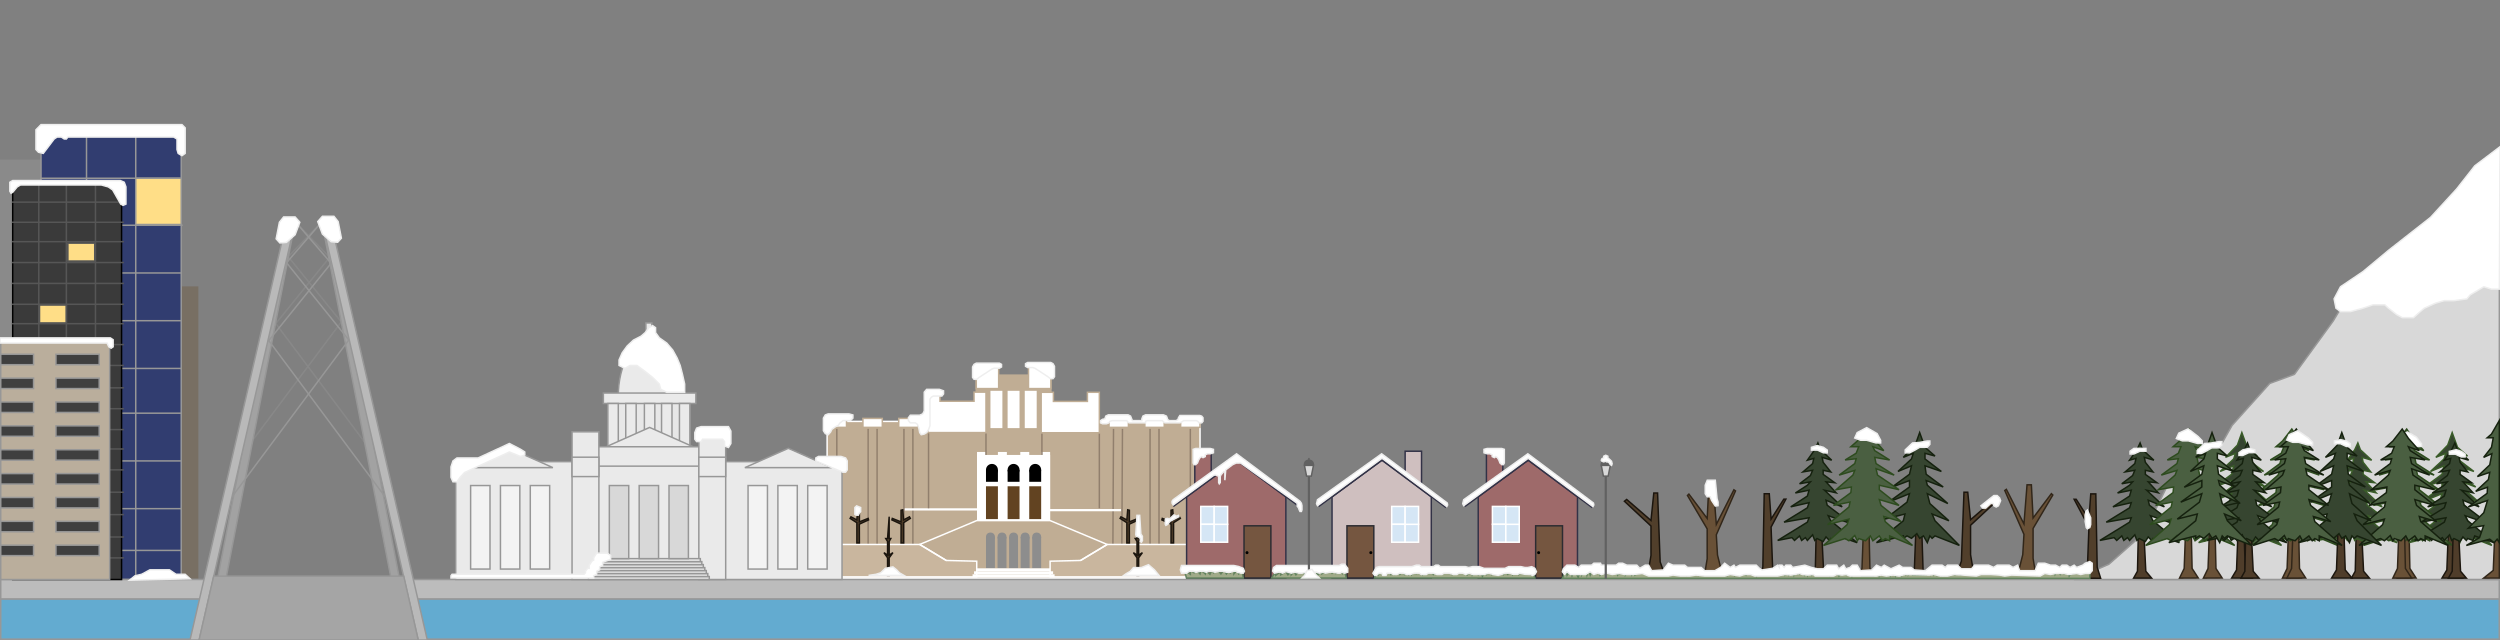 <?xml version="1.0" encoding="utf-8"?>
<svg width="1676px" height="429px" viewBox="0 0 1676 429" version="1.1" xmlns="http://www.w3.org/2000/svg">
  <rect x="0" y="0" width="1676" height="429" fill="#808080" stroke="none"/>
  <title>winter_shift1</title>
  <g id="winter_shift1" stroke="none" stroke-width="1" fill="none" fill-rule="evenodd">
    <rect id="Rectangle" fill="#8A8A8A" x="0" y="107" width="64" height="282"/>
    <rect id="Rectangle" fill="#786F63" x="68" y="192" width="65" height="196"/>
    <rect id="Rectangle" stroke="#979797" fill="#313D70" x="27.5" y="87.5" width="94" height="301"/>
    <line x1="58" y1="88" x2="58" y2="389" id="Line" stroke="#979797" stroke-linecap="square"/>
    <line x1="27.5" y1="119.5" x2="120.5" y2="119.5" id="Line" stroke="#979797" stroke-linecap="square"/>
    <line x1="29" y1="151" x2="122" y2="151" id="Line" stroke="#979797" stroke-linecap="square"/>
    <line x1="28" y1="183" x2="121" y2="183" id="Line" stroke="#979797" stroke-linecap="square"/>
    <line x1="28" y1="215" x2="121" y2="215" id="Line" stroke="#979797" stroke-linecap="square"/>
    <line x1="28" y1="247" x2="121" y2="247" id="Line" stroke="#979797" stroke-linecap="square"/>
    <line x1="28" y1="277" x2="121" y2="277" id="Line" stroke="#979797" stroke-linecap="square"/>
    <line x1="28" y1="309" x2="121" y2="309" id="Line" stroke="#979797" stroke-linecap="square"/>
    <line x1="28" y1="341" x2="121" y2="341" id="Line" stroke="#979797" stroke-linecap="square"/>
    <line x1="28" y1="369" x2="121" y2="369" id="Line" stroke="#979797" stroke-linecap="square"/>
    <line x1="91" y1="88" x2="91" y2="389" id="Line" stroke="#979797" stroke-linecap="square"/>
    <rect id="Rectangle" stroke="#979797" fill="#63ABD0" x="0.5" y="401.5" width="1675" height="27"/>
    <rect id="Rectangle" stroke="#979797" fill="#BCBCBC" x="0.5" y="388.5" width="1675" height="13"/>
    <rect id="Rectangle" stroke="#000000" fill="#3A3A3A" x="8.5" y="123.5" width="73" height="265"/>
    <rect id="Rectangle" stroke="#565656" fill="#FFDE87" x="26.5" y="204.5" width="18" height="12"/>
    <rect id="Rectangle" stroke="#565656" fill="#FFDE87" x="45.5" y="163" width="18" height="12"/>
    <line x1="44.5" y1="124.018" x2="44.5" y2="387.982" id="Line-2" stroke="#565656" stroke-linecap="square"/>
    <line x1="64" y1="123.018" x2="64" y2="387.98" id="Line-2" stroke="#565656" stroke-linecap="square"/>
    <line x1="26" y1="123.018" x2="26" y2="387.98" id="Line-2" stroke="#565656" stroke-linecap="square"/>
    <line x1="8.5" y1="135.5" x2="82.5" y2="135.5" id="Line-2" stroke="#565656" stroke-linecap="square"/>
    <line x1="8.5" y1="149" x2="82.5" y2="149" id="Line-2" stroke="#565656" stroke-linecap="square"/>
    <line x1="8.5" y1="162" x2="82.5" y2="162" id="Line-2" stroke="#565656" stroke-linecap="square"/>
    <line x1="8.5" y1="176" x2="82.5" y2="176" id="Line-2" stroke="#565656" stroke-linecap="square"/>
    <line x1="8.5" y1="190" x2="82.5" y2="190" id="Line-2" stroke="#565656" stroke-linecap="square"/>
    <line x1="8.5" y1="204" x2="82.5" y2="204" id="Line-2" stroke="#565656" stroke-linecap="square"/>
    <line x1="8.5" y1="217" x2="82.5" y2="217" id="Line-2" stroke="#565656" stroke-linecap="square"/>
    <line x1="8.5" y1="231" x2="82.5" y2="231" id="Line-2" stroke="#565656" stroke-linecap="square"/>
    <line x1="8.5" y1="245" x2="82.5" y2="245" id="Line-2" stroke="#565656" stroke-linecap="square"/>
    <line x1="8.5" y1="260" x2="82.5" y2="260" id="Line-2" stroke="#565656" stroke-linecap="square"/>
    <line x1="8.5" y1="274" x2="82.5" y2="274" id="Line-2" stroke="#565656" stroke-linecap="square"/>
    <line x1="8.5" y1="288" x2="82.5" y2="288" id="Line-2" stroke="#565656" stroke-linecap="square"/>
    <line x1="8.5" y1="301" x2="82.5" y2="301" id="Line-2" stroke="#565656" stroke-linecap="square"/>
    <line x1="8.5" y1="315" x2="82.5" y2="315" id="Line-2" stroke="#565656" stroke-linecap="square"/>
    <line x1="8.5" y1="330" x2="82.5" y2="330" id="Line-2" stroke="#565656" stroke-linecap="square"/>
    <line x1="8.5" y1="345" x2="82.5" y2="345" id="Line-2" stroke="#565656" stroke-linecap="square"/>
    <line x1="8.5" y1="360" x2="82.5" y2="360" id="Line-2" stroke="#565656" stroke-linecap="square"/>
    <line x1="8.5" y1="374" x2="82.5" y2="374" id="Line-2" stroke="#565656" stroke-linecap="square"/>
    <rect id="Rectangle" stroke="#979797" fill="#BAAE9C" x="0.5" y="228.5" width="73" height="160"/>
    <rect id="Rectangle" stroke="#979797" fill="#3F3F3F" x="0.5" y="237.5" width="22" height="7"/>
    <rect id="Rectangle" stroke="#979797" fill="#3F3F3F" x="0.5" y="253.5" width="22" height="7"/>
    <rect id="Rectangle" stroke="#979797" fill="#3F3F3F" x="0.5" y="269.5" width="22" height="7"/>
    <rect id="Rectangle" stroke="#979797" fill="#3F3F3F" x="0.5" y="285.5" width="22" height="7"/>
    <rect id="Rectangle" stroke="#979797" fill="#3F3F3F" x="0.5" y="301.5" width="22" height="7"/>
    <rect id="Rectangle" stroke="#979797" fill="#3F3F3F" x="0.5" y="317.5" width="22" height="7"/>
    <rect id="Rectangle" stroke="#979797" fill="#3F3F3F" x="0.5" y="333.5" width="22" height="7"/>
    <rect id="Rectangle" stroke="#979797" fill="#3F3F3F" x="0.5" y="349.5" width="22" height="7"/>
    <rect id="Rectangle" stroke="#979797" fill="#3F3F3F" x="0.5" y="365.5" width="22" height="7"/>
    <rect id="Rectangle" stroke="#979797" fill="#3F3F3F" x="37.5" y="237.5" width="29" height="7"/>
    <rect id="Rectangle" stroke="#979797" fill="#3F3F3F" x="37.5" y="253.5" width="29" height="7"/>
    <rect id="Rectangle" stroke="#979797" fill="#3F3F3F" x="37.5" y="269.5" width="29" height="7"/>
    <rect id="Rectangle" stroke="#979797" fill="#3F3F3F" x="37.5" y="285.5" width="29" height="7"/>
    <rect id="Rectangle" stroke="#979797" fill="#3F3F3F" x="37.5" y="301.5" width="29" height="7"/>
    <rect id="Rectangle" stroke="#979797" fill="#3F3F3F" x="37.5" y="317.5" width="29" height="7"/>
    <rect id="Rectangle" stroke="#979797" fill="#3F3F3F" x="37.5" y="333.5" width="29" height="7"/>
    <rect id="Rectangle" stroke="#979797" fill="#3F3F3F" x="37.5" y="349.5" width="29" height="7"/>
    <rect id="Rectangle" stroke="#979797" fill="#3F3F3F" x="37.5" y="365.5" width="29" height="7"/>
    <line x1="184.875" y1="216.875" x2="244.5" y2="296.5" id="Line-3" stroke="#888888" stroke-linecap="square"/>
    <line x1="168.812" y1="215.812" x2="228.438" y2="295.438" id="Line-3" stroke="#888888" stroke-linecap="square" transform="translate(198.812, 255.812) scale(-1, 1) translate(-198.812, -255.812) "/>
    <line x1="193.75" y1="172.75" x2="228.5" y2="215.5" id="Line-3" stroke="#888888" stroke-linecap="square"/>
    <line x1="184.875" y1="173.875" x2="219.625" y2="216.625" id="Line-3" stroke="#888888" stroke-linecap="square" transform="translate(202.375, 195.375) scale(-1, 1) translate(-202.375, -195.375) "/>
    <line x1="198.5" y1="149.25" x2="220" y2="171.5" id="Line-3" stroke="#888888" stroke-linecap="square"/>
    <line x1="194" y1="149" x2="215.5" y2="171.25" id="Line-3" stroke="#888888" stroke-linecap="square" transform="translate(204.75, 160.125) scale(-1, 1) translate(-204.75, -160.125) "/>
    <polygon id="Path-3" stroke="#979797" fill="#A2A2A2" points="192 149 197.855 149 151.462 387.98 145.882 387.98"/>
    <polygon id="Path-3" stroke="#979797" fill="#A2A2A2" transform="translate(241.987, 269.49) scale(-1, 1) translate(-241.987, -269.49) " points="262.118 150 267.973 150 221.58 388.98 216 388.98"/>
    <line x1="154.875" y1="227.875" x2="233.625" y2="333.625" id="Line-3" stroke="#979797" stroke-linecap="square" transform="translate(194.375, 280.875) scale(-1, 1) translate(-194.375, -280.875) "/>
    <line x1="179.75" y1="227.75" x2="258.5" y2="333.5" id="Line-3" stroke="#979797" stroke-linecap="square"/>
    <line x1="179.75" y1="176.75" x2="221.25" y2="228.25" id="Line-3" stroke="#979797" stroke-linecap="square" transform="translate(200.75, 202.75) scale(-1, 1) translate(-200.75, -202.75) "/>
    <line x1="192" y1="176" x2="233.5" y2="227.5" id="Line-3" stroke="#979797" stroke-linecap="square"/>
    <line x1="192" y1="149" x2="215.5" y2="176.25" id="Line-3" stroke="#979797" stroke-linecap="square" transform="translate(203.75, 162.625) scale(-1, 1) translate(-203.75, -162.625) "/>
    <line x1="198.5" y1="149.25" x2="222" y2="176.5" id="Line-3" stroke="#979797" stroke-linecap="square"/>
    <polygon id="Path" stroke="#979797" fill="#B9B9B9" points="127.41 429 191.98 149 197.855 149 133.492 429"/>
    <polygon id="Path" stroke="#979797" fill="#B9B9B9" transform="translate(251.223, 289) scale(-1, 1) translate(-251.223, -289) " points="216 429 280.57 149 286.445 149 222.082 429"/>
    <polygon id="Path-4" stroke="#979797" fill="#A5A5A5" points="133.492 429 280.363 429 270.658 386.235 143.27 386.235"/>
    <rect id="Rectangle" stroke="#FFFFFF" fill="#C0AD94" x="554.5" y="282.5" width="250" height="105"/>
    <rect id="Rectangle" fill="#C0AD94" x="654" y="251" width="51" height="49"/>
    <rect id="Rectangle" stroke="#FFFFFF" fill="#FFFFFF" x="655.5" y="303.5" width="5" height="45"/>
    <rect id="Rectangle" stroke="#FFFFFF" fill="#FFFFFF" x="669.5" y="303.5" width="5" height="45"/>
    <rect id="Rectangle" stroke="#FFFFFF" fill="#FFFFFF" x="684.5" y="303.5" width="5" height="45"/>
    <rect id="Rectangle" stroke="#FFFFFF" fill="#FFFFFF" x="698.5" y="303.5" width="5" height="45"/>
    <line x1="561" y1="288" x2="561" y2="382" id="Line-5" stroke="#917F6D" stroke-linecap="square"/>
    <line x1="588" y1="288" x2="588" y2="382" id="Line-5" stroke="#917F6D" stroke-linecap="square"/>
    <line x1="582" y1="288" x2="582" y2="382" id="Line-5" stroke="#917F6D" stroke-linecap="square"/>
    <line x1="777" y1="288" x2="777" y2="382" id="Line-5" stroke="#917F6D" stroke-linecap="square"/>
    <line x1="771" y1="288" x2="771" y2="382" id="Line-5" stroke="#917F6D" stroke-linecap="square"/>
    <line x1="798" y1="288" x2="798" y2="382" id="Line-5" stroke="#917F6D" stroke-linecap="square"/>
    <line x1="612" y1="288" x2="612" y2="382" id="Line-5" stroke="#917F6D" stroke-linecap="square"/>
    <line x1="654.5" y1="341.5" x2="606.5" y2="341.5" id="Line-4" stroke="#FFFFFF" stroke-width="1.5" stroke-linecap="square"/>
    <line x1="746.5" y1="288" x2="746" y2="382" id="Line-5" stroke="#917F6D" stroke-linecap="square"/>
    <line x1="751" y1="342" x2="703" y2="342" id="Line-4" stroke="#FFFFFF" stroke-width="1.5" stroke-linecap="square"/>
    <line x1="606" y1="288" x2="606" y2="382" id="Line-5" stroke="#917F6D" stroke-linecap="square"/>
    <line x1="752.5" y1="288" x2="752" y2="382" id="Line-5" stroke="#917F6D" stroke-linecap="square"/>
    <polygon id="Path-2" stroke="#FFFFFF" fill="#C9B69E" points="554 386.728 554 365 616.554 365 634.373 375.728 654.799 376.228 654.799 386.728"/>
    <polygon id="Path-2" stroke="#FFFFFF" fill="#C9B69E" transform="translate(754.399, 375.864) scale(-1, 1) translate(-754.399, -375.864) " points="704 386.728 704 365 766.554 365 784.373 375.728 804.799 376.228 804.799 386.728"/>
    <line x1="661" y1="291" x2="661" y2="340.25" id="Line-5" stroke="#917F6D" stroke-linecap="square"/>
    <line x1="698.5" y1="291" x2="698.5" y2="340.25" id="Line-5" stroke="#917F6D" stroke-linecap="square"/>
    <line x1="737" y1="291" x2="737" y2="340.25" id="Line-5" stroke="#917F6D" stroke-linecap="square"/>
    <rect id="Rectangle" stroke="#FFFFFF" fill="#FFFFFF" x="655.5" y="305.5" width="48" height="43"/>
    <polyline id="Path-5" stroke="#FFFFFF" points="634.578 375.864 616.554 365 654.799 349 704 349 742.245 365 724.426 375.728"/>
    <rect id="Rectangle" fill="#624321" x="661" y="326" width="8" height="22"/>
    <rect id="Rectangle" fill="#624321" x="675.5" y="326" width="8" height="22"/>
    <rect id="Rectangle" fill="#624321" x="690" y="326" width="8" height="22"/>
    <rect id="Rectangle" fill="#000000" x="661" y="315" width="8" height="8"/>
    <rect id="Rectangle" fill="#000000" x="675.5" y="315" width="8" height="8"/>
    <rect id="Rectangle" fill="#000000" x="690" y="315" width="8" height="8"/>
    <circle id="Oval" fill="#000000" cx="665" cy="315" r="4"/>
    <rect id="Rectangle" fill="#8D8D8D" x="676.5" y="360" width="6" height="21"/>
    <circle id="Oval" fill="#8D8D8D" cx="679.5" cy="360" r="3"/>
    <rect id="Rectangle" fill="#8D8D8D" x="684.25" y="360" width="6" height="21"/>
    <circle id="Oval" fill="#8D8D8D" cx="687.25" cy="360" r="3"/>
    <circle id="Oval" fill="#8D8D8D" cx="695" cy="360" r="3"/>
    <rect id="Rectangle" fill="#8D8D8D" x="692" y="360" width="6" height="21"/>
    <rect id="Rectangle" fill="#8D8D8D" x="661" y="360" width="6" height="21"/>
    <circle id="Oval" fill="#8D8D8D" cx="664" cy="360" r="3"/>
    <rect id="Rectangle" fill="#8D8D8D" x="668.75" y="360" width="6" height="21"/>
    <circle id="Oval" fill="#8D8D8D" cx="671.75" cy="360" r="3"/>
    <circle id="Oval" fill="#000000" cx="679.5" cy="315" r="4"/>
    <circle id="Oval" fill="#000000" cx="694" cy="315" r="4"/>
    <polygon id="Path-6" stroke="#C0AD94" fill="#FFFFFF" points="622 290 622 262.893 630.2 262.893 630.2 269 653 269 653 262.893 661 262.893 661 290"/>
    <polygon id="Path-6" stroke="#C0AD94" fill="#FFFFFF" points="698 290.107 698 263 706.2 263 706.2 269.107 729 269.107 729 263 737 263 737 290.107"/>
    <rect id="Rectangle" stroke="#C0AD94" fill="#FFFFFF" x="654.5" y="245.5" width="15" height="15"/>
    <rect id="Rectangle" stroke="#C0AD94" fill="#FFFFFF" x="689.5" y="245.5" width="15" height="15"/>
    <rect id="Rectangle" fill="#FFFFFF" x="675.5" y="262" width="8" height="25"/>
    <rect id="Rectangle" fill="#FFFFFF" x="664" y="262" width="8" height="25"/>
    <rect id="Rectangle" fill="#FFFFFF" x="687" y="262" width="8" height="25"/>
    <rect id="Rectangle" stroke="#C0AD94" fill="#FFFFFF" x="602.5" y="280.5" width="13" height="6"/>
    <rect id="Rectangle" stroke="#C0AD94" fill="#FFFFFF" x="578.5" y="280.5" width="13" height="6"/>
    <rect id="Rectangle" stroke="#C0AD94" fill="#FFFFFF" x="554.5" y="280.5" width="13" height="6"/>
    <rect id="Rectangle" stroke="#C0AD94" fill="#FFFFFF" x="791.5" y="280.5" width="13" height="6"/>
    <rect id="Rectangle" stroke="#C0AD94" fill="#FFFFFF" x="767.5" y="280.5" width="13" height="6"/>
    <rect id="Rectangle" stroke="#C0AD94" fill="#FFFFFF" x="743.5" y="280.5" width="13" height="6"/>
    <line x1="622.5" y1="291" x2="622.5" y2="340.25" id="Line-5" stroke="#917F6D" stroke-linecap="square"/>
    <rect id="Rectangle" stroke="#979797" fill="#EAEAEA" x="305.5" y="309.5" width="259" height="79"/>
    <path d="M341.5,300.547 L370.644,313.5 L312.356,313.5 L341.5,300.547 Z" id="Triangle" stroke="#979797" fill="#EAEAEA"/>
    <path d="M528.5,300.547 L557.644,313.5 L499.356,313.5 L528.5,300.547 Z" id="Triangle" stroke="#979797" fill="#EAEAEA"/>
    <ellipse id="Oval" stroke="#979797" fill="#EAEAEA" cx="435" cy="265.5" rx="20.5" ry="37"/>
    <rect id="Rectangle" stroke="#979797" fill="#E7E7E7" x="407.5" y="266.5" width="55" height="32"/>
    <rect id="Rectangle" stroke="#979797" fill="#EAEAEA" x="404.5" y="263.5" width="62" height="7"/>
    <rect id="Rectangle" stroke="#979797" fill="#EAEAEA" x="443.5" y="270.5" width="7" height="33"/>
    <rect id="Rectangle" stroke="#979797" fill="#EAEAEA" x="455.5" y="270.5" width="7" height="33"/>
    <rect id="Rectangle" stroke="#979797" fill="#EAEAEA" x="432" y="270.5" width="7" height="33"/>
    <rect id="Rectangle" stroke="#979797" fill="#EAEAEA" x="419.5" y="270.5" width="7" height="33"/>
    <rect id="Rectangle" stroke="#979797" fill="#EAEAEA" x="407.5" y="270.5" width="7" height="33"/>
    <path d="M435.5,286.547 L464.644,299.5 L406.356,299.5 L435.5,286.547 Z" id="Triangle" stroke="#979797" fill="#EAEAEA"/>
    <rect id="Rectangle" stroke="#979797" fill="#EAEAEA" x="398.5" y="299.5" width="73" height="13"/>
    <rect id="Rectangle" stroke="#979797" fill="#EAEAEA" x="383.5" y="289.5" width="18" height="99"/>
    <rect id="Rectangle" stroke="#979797" fill="#EAEAEA" x="383.5" y="306.5" width="18" height="13"/>
    <rect id="Rectangle" stroke="#979797" fill="#EAEAEA" x="433" y="216.5" width="4" height="13"/>
    <rect id="Rectangle" stroke="#979797" fill="#EAEAEA" x="468.5" y="289.5" width="18" height="99"/>
    <rect id="Rectangle" stroke="#979797" fill="#EAEAEA" x="394.5" y="386.5" width="81" height="2"/>
    <rect id="Rectangle" stroke="#979797" fill="#EAEAEA" x="395.5" y="384.5" width="79" height="2"/>
    <rect id="Rectangle" stroke="#979797" fill="#EAEAEA" x="396.5" y="382.5" width="77" height="2"/>
    <rect id="Rectangle" stroke="#979797" fill="#EAEAEA" x="397.5" y="380.5" width="75" height="2"/>
    <rect id="Rectangle" stroke="#979797" fill="#EAEAEA" x="398.5" y="378.5" width="73" height="2"/>
    <rect id="Rectangle" stroke="#979797" fill="#EAEAEA" x="399.5" y="376.5" width="71" height="2"/>
    <rect id="Rectangle" stroke="#979797" fill="#EAEAEA" x="400.5" y="374.5" width="69" height="2"/>
    <rect id="Rectangle" stroke="#979797" fill="#EAEAEA" x="468.5" y="306.5" width="18" height="13"/>
    <rect id="Rectangle" stroke="#979797" fill="#D8D8D8" x="428.5" y="325.5" width="13" height="49"/>
    <rect id="Rectangle" stroke="#979797" fill="#D8D8D8" x="408.5" y="325.5" width="13" height="49"/>
    <rect id="Rectangle" stroke="#979797" fill="#D8D8D8" x="448.5" y="325.5" width="13" height="49"/>
    <rect id="Rectangle" stroke="#979797" fill="#F3F3F3" x="335.5" y="325.5" width="13" height="56"/>
    <rect id="Rectangle" stroke="#979797" fill="#F3F3F3" x="315.5" y="325.5" width="13" height="56"/>
    <rect id="Rectangle" stroke="#979797" fill="#F3F3F3" x="355.5" y="325.5" width="13" height="56"/>
    <rect id="Rectangle" stroke="#979797" fill="#F3F3F3" x="521.5" y="325.5" width="13" height="56"/>
    <rect id="Rectangle" stroke="#979797" fill="#F3F3F3" x="501.5" y="325.5" width="13" height="56"/>
    <rect id="Rectangle" stroke="#979797" fill="#F3F3F3" x="541.5" y="325.5" width="13" height="56"/>
    <rect id="Rectangle" fill="#FFFFFF" x="652" y="385" width="55" height="2"/>
    <rect id="Rectangle" fill="#FFFFFF" x="653" y="383" width="53" height="2"/>
    <rect id="Rectangle" fill="#FFFFFF" x="655" y="381" width="49" height="2"/>
    <rect id="Rectangle" stroke="#323247" fill="#9E6A6A" x="801" y="302.5" width="11" height="28"/>
    <polygon id="Path-9" stroke="#323247" fill="#9E6A6A" points="795.5 387.5 795.5 333.125 828.921 308.5 862.039 333.125 862.039 387.5"/>
    <line x1="829" y1="308.5" x2="787" y2="339.25" id="Line-6" stroke="#323247" stroke-linecap="square"/>
    <line x1="871.5" y1="308.75" x2="829.5" y2="340" id="Line-6" stroke="#323247" stroke-linecap="square" transform="translate(850.5, 324.375) scale(-1, 1) translate(-850.5, -324.375) "/>
    <rect id="Rectangle" stroke="#FFFFFF" fill="#D5E6F5" x="805" y="339.5" width="9" height="12"/>
    <rect id="Rectangle" stroke="#FFFFFF" fill="#D5E6F5" x="805" y="351.5" width="9" height="12"/>
    <rect id="Rectangle" stroke="#FFFFFF" fill="#D5E6F5" x="814" y="351.5" width="9" height="12"/>
    <rect id="Rectangle" stroke="#FFFFFF" fill="#D5E6F5" x="814" y="339.5" width="9" height="12"/>
    <rect id="Rectangle" stroke="#2C2C32" fill="#755640" x="834" y="352.5" width="18" height="35"/>
    <rect id="Rectangle" stroke="#323247" fill="#CFBFBF" x="942" y="302.5" width="11" height="28"/>
    <polygon id="Path-9" stroke="#323247" fill="#CFBFBF" points="893 387.5 893 333.125 926.421 308.5 959.539 333.125 959.539 387.5"/>
    <line x1="926.5" y1="308.5" x2="884.5" y2="339.25" id="Line-6" stroke="#323247" stroke-linecap="square"/>
    <line x1="969" y1="308.75" x2="927" y2="340" id="Line-6" stroke="#323247" stroke-linecap="square" transform="translate(948, 324.375) scale(-1, 1) translate(-948, -324.375) "/>
    <rect id="Rectangle" stroke="#FFFFFF" fill="#D5E6F5" x="933" y="339.5" width="9" height="12"/>
    <rect id="Rectangle" stroke="#FFFFFF" fill="#D5E6F5" x="933" y="351.5" width="9" height="12"/>
    <rect id="Rectangle" stroke="#FFFFFF" fill="#D5E6F5" x="942" y="351.5" width="9" height="12"/>
    <rect id="Rectangle" stroke="#FFFFFF" fill="#D5E6F5" x="942" y="339.5" width="9" height="12"/>
    <rect id="Rectangle" stroke="#2C2C32" fill="#755640" x="903" y="352.5" width="18" height="35"/>
    <rect id="Rectangle" stroke="#323247" fill="#9E6A6A" x="996.5" y="302.5" width="11" height="28"/>
    <polygon id="Path-9" stroke="#323247" fill="#9E6A6A" points="991 387.5 991 333.125 1024.421 308.5 1057.539 333.125 1057.539 387.5"/>
    <line x1="1024.5" y1="308.5" x2="982.5" y2="339.25" id="Line-6" stroke="#323247" stroke-linecap="square"/>
    <line x1="1067" y1="308.75" x2="1025" y2="340" id="Line-6" stroke="#323247" stroke-linecap="square" transform="translate(1046, 324.375) scale(-1, 1) translate(-1046, -324.375) "/>
    <rect id="Rectangle" stroke="#FFFFFF" fill="#D5E6F5" x="1000.5" y="339.5" width="9" height="12"/>
    <rect id="Rectangle" stroke="#FFFFFF" fill="#D5E6F5" x="1000.5" y="351.5" width="9" height="12"/>
    <rect id="Rectangle" stroke="#FFFFFF" fill="#D5E6F5" x="1009.5" y="351.5" width="9" height="12"/>
    <rect id="Rectangle" stroke="#FFFFFF" fill="#D5E6F5" x="1009.5" y="339.5" width="9" height="12"/>
    <rect id="Rectangle" stroke="#2C2C32" fill="#755640" x="1029.5" y="352.5" width="18" height="35"/>
    <circle id="Oval" fill="#000000" cx="836" cy="370.5" r="1"/>
    <circle id="Oval" fill="#000000" cx="919" cy="370.5" r="1"/>
    <circle id="Oval" fill="#000000" cx="1031.5" cy="370.5" r="1"/>
    <polygon id="Path-10" stroke="#63845F" fill="#A0AA89" points="795.5 387.5 793.667 382 798 385 798 382 800.5 384 802.018 382 804.5 384.75 805 382 808 384.75 808 382 811.164 385 812.5 382 813.5 384 816.241 382 818.5 384.75 820.591 382 822.15 384.75 824.918 381 824.918 384 827.218 382 827.218 384.75 829.5 382 830.429 384.75 832.653 382.644 833.5 387.5"/>
    <polygon id="Path-11" stroke="#63845F" fill="#A0AA89" points="852.5 387.5 855.2 383.222 855.2 385.754 858.566 383.222 858.566 385.361 862.039 383.222 863.416 385.361 865.653 383.222 865.653 385.361 867.578 383.222 868.778 385.361 870.574 383.222 871.5 384.25 873.333 383.222 875.178 385.754 876.714 382 878.513 384.75 879.407 382 880.639 384.25 882.057 382 883.207 385.754 885.335 383.222 886.108 384.75 887.986 383.222 888.698 384.25 891.455 382 893 384.25 894.582 382 895.585 384.25 897.126 382 897.963 383.222 899.033 382 899.96 384.25 901.085 381 902.5 387.5"/>
    <polygon id="Path-12" stroke="#63845F" fill="#A0AA89" points="921.5 387.5 923 383.215 923.954 385.357 925.403 382.497 927 385.357 928.827 382.497 928.827 384.998 931.393 382.497 932.5 384.998 933.637 383.215 934.989 384.998 937.5 382.497 938.453 384.998 940.399 383.215 941.5 384.998 943.173 382.497 944.336 385.357 946.5 383.215 946.5 384.998 949.671 381 949.671 384.25 951.5 382.497 953.5 384.998 953.5 382.497 955.161 384.25 956.694 382.497 958.383 384.25 959.539 382.497 960.859 384.998 963.277 381 964.384 384.25 965.71 381.65 967.464 383.215 969 381.65 970.272 383.215 972.235 382.497 973.478 384.998 975.134 382.497 976.27 384.25 977.828 382.497 978.815 384.25 982.5 381.65 983.66 385.357 987.171 381.65 987.171 385.357 989.588 382.497 991 385.357 992.621 382.497 993.817 386.405 996 382.497 996.662 384.998 999.023 382.497 1000 384.998 1002 382.497 1003.5 384.998 1004.269 382.497 1005 384.998 1006.756 382.497 1008 384.998 1009 383.215 1010.799 384.998 1012.437 381.65 1014 384.998 1014.729 382.497 1015.924 384.25 1017.36 381.65 1018.259 384.998 1020.396 381.65 1022.166 384.25 1025 382.497 1026.058 384.998 1027.17 382.497 1029 387.5"/>
    <polygon id="Path-13" stroke="#1B150E" fill="#513F2B" points="1104.247 387.5 1106.822 372.375 1106.822 352.647 1089 336.044 1090.531 334.832 1106.822 348.934 1108.709 330.5 1111.238 330.5 1112.968 376.703 1116.885 387.5"/>
    <polygon id="Path-15" stroke="#312619" fill="#695137" points="1142.386 387.561 1144.497 374.572 1144.497 354.572 1131.272 332.156 1132.235 331.248 1144.497 347.561 1145.646 325.3 1148.548 325.3 1150.615 351.561 1162.41 328.36 1163.476 329.117 1150.615 358.561 1151.411 372.117 1155.282 387.561"/>
    <polygon id="Path-17" stroke="#1B150E" fill="#513F2B" points="1179.499 387.561 1181.811 380.113 1182.728 331 1186.124 331 1187.336 348 1195.879 334.613 1197.263 334.613 1187.336 353.348 1188.381 381 1192.519 387.5"/>
    <polygon id="Path-19" stroke="#1C160E" fill="#4F3D2A" points="1214.373 387.561 1216.952 382.959 1218.773 306.622 1222.549 382.959 1226.435 387.561"/>
    <path d="M1218.718,296.945 L1216.596,301.533 L1211.658,308.505 L1215.968,307.316 L1215.188,310.79 L1208.697,316.371 L1215.188,315.282 L1213.708,318.803 L1206.434,324.32 L1213.708,323.024 L1211.658,325.3 L1203.626,330.5 L1212.805,328.621 L1211.658,332.547 L1200.514,339.782 L1212.805,336.989 L1211.658,340.411 L1196.023,350.06 L1212.805,347.091 L1211.658,350.06 L1191.756,362.31 L1201.328,360.424 L1203.043,362.31 L1206.434,359.28 L1207.808,362.31 L1210.332,360.424 L1211.658,362.31 L1215.188,358.547 L1216.596,362.31 L1218.112,361.016 C1220.868,362.358 1222.246,363.029 1222.246,363.029 L1224.168,359.968 L1226.435,362.31 L1227.346,361.016 L1230.947,362.31 L1232.046,359.28 L1245.063,363.817 L1227.346,349.128 L1225.611,345.718 L1241.415,351.181 L1224.957,338.699 L1224.168,335.35 L1234.993,339.782 L1223.117,328.621 L1230.947,330.381 L1224.168,323.024 L1230.02,323.617 L1222.246,318.015 L1222.246,315.282 L1227.346,316.371 L1222.246,309.943 L1221.557,306.622 L1227.962,308.505 L1220.404,301.533 L1218.718,296.945 Z" id="Path-20" stroke="#15210E" fill="#364530"/>
    <polygon id="Path-13" stroke="#1B150E" fill="#513F2B" transform="translate(1324.943, 358.5) scale(-1, 1) translate(-1324.943, -358.5) " points="1326.247 387 1328.822 371.875 1328.822 352.147 1311 335.544 1312.531 334.332 1328.822 348.434 1330.709 330 1333.238 330 1334.968 376.203 1338.885 387"/>
    <polygon id="Path-25" stroke="#979797" fill="#D8D8D8" points="1390.301 388.5 1413.831 378.255 1437.33 357.43 1452.568 326.51 1482.524 309.75 1496.411 285.153 1521.67 257.058 1538.191 250.976 1564.173 215.236 1574.912 197.281 1601.207 174.84 1631.429 150.175 1664.137 115.113 1675.553 105.265 1675.553 388.5"/>
    <polygon id="Path-15" stroke="#312619" fill="#695137" transform="translate(1360.102, 356.13) scale(-1, 1) translate(-1360.102, -356.13) " points="1355.115 387.261 1357.225 374.272 1357.225 354.272 1344 331.856 1344.963 330.948 1357.225 347.261 1358.375 325 1361.276 325 1363.344 351.261 1375.138 328.06 1376.204 328.817 1363.344 358.261 1364.139 371.817 1368.01 387.261"/>
    <polygon id="Path-17" stroke="#1B150E" fill="#513F2B" transform="translate(1399.381, 359.39) scale(-1, 1) translate(-1399.381, -359.39) " points="1390.499 387.671 1392.811 380.223 1393.728 331.11 1397.124 331.11 1398.336 348.11 1406.879 334.723 1408.263 334.723 1398.336 353.458 1399.381 381.11 1403.519 387.61"/>
    <polygon id="Path-19" stroke="#1C160E" fill="#4F3D2A" points="1430.373 387.561 1432.952 382.959 1434.773 306.622 1438.549 382.959 1442.435 387.561"/>
    <path d="M1434.718,296.945 L1432.596,301.533 L1427.658,308.505 L1431.968,307.316 L1431.188,310.79 L1424.697,316.371 L1431.188,315.282 L1429.708,318.803 L1422.434,324.32 L1429.708,323.024 L1427.658,325.3 L1419.626,330.5 L1428.805,328.621 L1427.658,332.547 L1416.514,339.782 L1428.805,336.989 L1427.658,340.411 L1412.023,350.06 L1428.805,347.091 L1427.658,350.06 L1407.756,362.31 L1417.328,360.424 L1419.043,362.31 L1422.434,359.28 L1423.808,362.31 L1426.332,360.424 L1427.658,362.31 L1431.188,358.547 L1432.596,362.31 L1434.112,361.016 C1436.868,362.358 1438.246,363.029 1438.246,363.029 L1440.168,359.968 L1442.435,362.31 L1443.346,361.016 L1446.947,362.31 L1448.046,359.28 L1461.063,363.817 L1443.346,349.128 L1441.611,345.718 L1457.415,351.181 L1440.957,338.699 L1440.168,335.35 L1450.993,339.782 L1439.117,328.621 L1446.947,330.381 L1440.168,323.024 L1446.02,323.617 L1438.246,318.015 L1438.246,315.282 L1443.346,316.371 L1438.246,309.943 L1437.557,306.622 L1443.962,308.505 L1436.404,301.533 L1434.718,296.945 Z" id="Path-20" stroke="#15210E" fill="#364530"/>
    <polygon id="Path-21" stroke="#312619" fill="#695137" points="1461.15 387.561 1464.268 381.114 1467.554 292.268 1469.587 381.114 1473.716 387.5"/>
    <polygon id="Path-23" stroke="#1C160E" fill="#4F3D2A" points="1496.114 387.53 1499.367 382.099 1502.541 299.881 1505.233 382.099 1509.769 387.53"/>
    <polygon id="Path-24" stroke="#395B28" fill="#364530" points="1502.941 290 1499.944 298.436 1491.992 306.592 1498.677 303.902 1497.467 307.678 1488.4 316.058 1497.467 312.281 1496.114 317.946 1484.325 326.62 1496.114 322.155 1496.114 326.464 1481.973 336.657 1496.114 330.97 1494.474 336.657 1479.655 347.97 1493.082 344.597 1491.992 349.12 1474 363.786 1491.992 359.25 1491.992 360.894 1494.474 359.25 1497.467 360.894 1501.05 357.731 1502.941 360.894 1505.491 359.25 1508.073 363.786 1509.769 359.25 1511.283 360.894 1513.223 359.25 1529.534 365.643 1513.223 349.12 1511.283 344.597 1522.549 349.12 1509.769 337.58 1508.073 330.97 1521.81 337.58 1508.073 325.27 1507.308 322.155 1518.723 326.464 1507.308 317.946 1506.513 312.281 1517.482 316.058 1506.513 307.678 1506.513 303.902 1513.223 305.721 1506.513 299.881"/>
    <polygon id="Path-22" stroke="#2D4B1E" fill="#4A5F41" points="1471.569 293.863 1467.433 287.626 1461.15 295.696 1456.826 299.473 1462.129 299.473 1460.374 303.846 1452.977 308.369 1460.374 307.518 1459.437 310.79 1448.957 318.508 1459.437 315.345 1458.195 318.508 1446.914 328.303 1457.173 326.494 1456.826 330.248 1445.144 338.841 1456.288 336.561 1455.523 339.914 1441.16 351.748 1455.523 348 1454.296 351.748 1438.45 365.674 1452.977 361.042 1455.523 362.528 1459.437 359 1461.15 362.528 1462.129 361.042 1466.624 362.528 1469.843 359.28 1471.569 362.528 1475.895 359.28 1478.106 362.528 1479.852 361.042 1482.806 362.528 1482.806 359.28 1498.153 365.674 1479.852 349.713 1478.89 346.248 1490.583 349.713 1477.056 338.841 1475.895 334.91 1489.126 338.841 1475.895 328.303 1475.895 325.3 1489.126 328.303 1474.694 318.508 1473.716 314.248 1485.855 318.508 1473.716 310.79 1472.808 306.622 1482.806 308.369 1472.808 302.102 1471.569 299.473 1478.89 302.102"/>
    <polygon id="Path-19" stroke="#1C160E" fill="#4F3D2A" points="1576.373 387.561 1578.952 382.959 1580.773 306.622 1584.549 382.959 1588.435 387.561"/>
    <path d="M1580.718,296.945 L1578.596,301.533 L1573.658,308.505 L1577.968,307.316 L1577.188,310.79 L1570.697,316.371 L1577.188,315.282 L1575.708,318.803 L1568.434,324.32 L1575.708,323.024 L1573.658,325.3 L1565.626,330.5 L1574.805,328.621 L1573.658,332.547 L1562.514,339.782 L1574.805,336.989 L1573.658,340.411 L1558.023,350.06 L1574.805,347.091 L1573.658,350.06 L1553.756,362.31 L1563.328,360.424 L1565.043,362.31 L1568.434,359.28 L1569.808,362.31 L1572.332,360.424 L1573.658,362.31 L1577.188,358.547 L1578.596,362.31 L1580.112,361.016 C1582.868,362.358 1584.246,363.029 1584.246,363.029 L1586.168,359.968 L1588.435,362.31 L1589.346,361.016 L1592.947,362.31 L1594.046,359.28 L1607.063,363.817 L1589.346,349.128 L1587.611,345.718 L1603.415,351.181 L1586.957,338.699 L1586.168,335.35 L1596.993,339.782 L1585.117,328.621 L1592.947,330.381 L1586.168,323.024 L1592.02,323.617 L1584.246,318.015 L1584.246,315.282 L1589.346,316.371 L1584.246,309.943 L1583.557,306.622 L1589.962,308.505 L1582.404,301.533 L1580.718,296.945 Z" id="Path-20" stroke="#395B28" fill="#364530"/>
    <polygon id="Path-21" stroke="#312619" fill="#695137" points="1607.15 387.561 1610.268 381.114 1613.554 292.268 1615.587 381.114 1619.716 387.5"/>
    <polygon id="Path-23" stroke="#1C160E" fill="#4F3D2A" points="1637.114 387.53 1640.367 382.099 1643.541 299.881 1646.233 382.099 1650.769 387.53"/>
    <polygon id="Path-24" stroke="#395B28" fill="#364530" points="1643.941 290 1640.944 298.436 1632.992 306.592 1639.677 303.902 1638.467 307.678 1629.4 316.058 1638.467 312.281 1637.114 317.946 1625.325 326.62 1637.114 322.155 1637.114 326.464 1622.973 336.657 1637.114 330.97 1635.474 336.657 1620.655 347.97 1634.082 344.597 1632.992 349.12 1615 363.786 1632.992 359.25 1632.992 360.894 1635.474 359.25 1638.467 360.894 1642.05 357.731 1643.941 360.894 1646.491 359.25 1649.073 363.786 1650.769 359.25 1652.283 360.894 1654.223 359.25 1670.534 365.643 1654.223 349.12 1652.283 344.597 1663.549 349.12 1650.769 337.58 1649.073 330.97 1662.81 337.58 1649.073 325.27 1648.308 322.155 1659.723 326.464 1648.308 317.946 1647.513 312.281 1658.482 316.058 1647.513 307.678 1647.513 303.902 1654.223 305.721 1647.513 299.881"/>
    <polygon id="Path-22" stroke="#2D4B1E" fill="#4A5F41" points="1617.569 293.863 1613.433 287.626 1607.15 295.696 1602.826 299.473 1608.129 299.473 1606.374 303.846 1598.977 308.369 1606.374 307.518 1605.437 310.79 1594.957 318.508 1605.437 315.345 1604.195 318.508 1592.914 328.303 1603.173 326.494 1602.826 330.248 1591.144 338.841 1602.288 336.561 1601.523 339.914 1587.16 351.748 1601.523 348 1600.296 351.748 1584.45 365.674 1598.977 361.042 1601.523 362.528 1605.437 359 1607.15 362.528 1608.129 361.042 1612.624 362.528 1615.843 359.28 1617.569 362.528 1621.895 359.28 1624.106 362.528 1625.852 361.042 1628.806 362.528 1628.806 359.28 1644.153 365.674 1625.852 349.713 1624.89 346.248 1636.583 349.713 1623.056 338.841 1621.895 334.91 1635.126 338.841 1621.895 328.303 1621.895 325.3 1635.126 328.303 1620.694 318.508 1619.716 314.248 1631.855 318.508 1619.716 310.79 1618.808 306.622 1628.806 308.369 1618.808 302.102 1617.569 299.473 1624.89 302.102"/>
    <polygon id="Path-19" stroke="#1C160E" fill="#4F3D2A" points="1641.373 387.561 1643.952 382.959 1645.773 306.622 1649.549 382.959 1653.435 387.561"/>
    <polygon id="Path-56" stroke="#EEEEEE" fill="#FFFFFF" points="1614.036 289.598 1607.666 292.368 1606 296.003 1610.018 297.533 1614.036 297.533 1620.319 299.313 1623.394 299.313 1623.394 297.533 1619.959 293.004"/>
    <path d="M1645.718,296.945 L1643.596,301.533 L1638.658,308.505 L1642.968,307.316 L1642.188,310.79 L1635.697,316.371 L1642.188,315.282 L1640.708,318.803 L1633.434,324.32 L1640.708,323.024 L1638.658,325.3 L1630.626,330.5 L1639.805,328.621 L1638.658,332.547 L1627.514,339.782 L1639.805,336.989 L1638.658,340.411 L1623.023,350.06 L1639.805,347.091 L1638.658,350.06 L1618.756,362.31 L1628.328,360.424 L1630.043,362.31 L1633.434,359.28 L1634.808,362.31 L1637.332,360.424 L1638.658,362.31 L1642.188,358.547 L1643.596,362.31 L1645.112,361.016 C1647.868,362.358 1649.246,363.029 1649.246,363.029 L1651.168,359.968 L1653.435,362.31 L1654.346,361.016 L1657.947,362.31 L1659.046,359.28 L1672.063,363.817 L1654.346,349.128 L1652.611,345.718 L1668.415,351.181 L1651.957,338.699 L1651.168,335.35 L1661.993,339.782 L1650.117,328.621 L1657.947,330.381 L1651.168,323.024 L1657.02,323.617 L1649.246,318.015 L1649.246,315.282 L1654.346,316.371 L1649.246,309.943 L1648.557,306.622 L1654.962,308.505 L1647.404,301.533 L1645.718,296.945 Z" id="Path-20" stroke="#15210E" fill="#364530"/>
    <polygon id="Path-21" stroke="#312619" fill="#695137" points="1604.15 387.561 1607.268 381.114 1610.554 292.268 1612.587 381.114 1616.716 387.5"/>
    <polygon id="Path-22" stroke="#15210E" fill="#4A5F41" points="1614.569 293.863 1610.433 287.626 1604.15 295.696 1599.826 299.473 1605.129 299.473 1603.374 303.846 1595.977 308.369 1603.374 307.518 1602.437 310.79 1591.957 318.508 1602.437 315.345 1601.195 318.508 1589.914 328.303 1600.173 326.494 1599.826 330.248 1588.144 338.841 1599.288 336.561 1598.523 339.914 1584.16 351.748 1598.523 348 1597.296 351.748 1581.45 365.674 1595.977 361.042 1598.523 362.528 1602.437 359 1604.15 362.528 1605.129 361.042 1609.624 362.528 1612.843 359.28 1614.569 362.528 1618.895 359.28 1621.106 362.528 1622.852 361.042 1625.806 362.528 1625.806 359.28 1641.153 365.674 1622.852 349.713 1621.89 346.248 1633.583 349.713 1620.056 338.841 1618.895 334.91 1632.126 338.841 1618.895 328.303 1618.895 325.3 1632.126 328.303 1617.694 318.508 1616.716 314.248 1628.855 318.508 1616.716 310.79 1615.808 306.622 1625.806 308.369 1615.808 302.102 1614.569 299.473 1621.89 302.102"/>
    <polygon id="Path-21" stroke="#312619" fill="#695137" points="1530.15 387.561 1533.268 381.114 1536.554 292.268 1538.587 381.114 1542.716 387.5"/>
    <polygon id="Path-22" stroke="#2D4B1E" fill="#4A5F41" points="1540.569 293.863 1536.433 287.626 1530.15 295.696 1525.826 299.473 1531.129 299.473 1529.374 303.846 1521.977 308.369 1529.374 307.518 1528.437 310.79 1517.957 318.508 1528.437 315.345 1527.195 318.508 1515.914 328.303 1526.173 326.494 1525.826 330.248 1514.144 338.841 1525.288 336.561 1524.523 339.914 1510.16 351.748 1524.523 348 1523.296 351.748 1507.45 365.674 1521.977 361.042 1524.523 362.528 1528.437 359 1530.15 362.528 1531.129 361.042 1535.624 362.528 1538.843 359.28 1540.569 362.528 1544.895 359.28 1547.106 362.528 1548.852 361.042 1551.806 362.528 1551.806 359.28 1567.153 365.674 1548.852 349.713 1547.89 346.248 1559.583 349.713 1546.056 338.841 1544.895 334.91 1558.126 338.841 1544.895 328.303 1544.895 325.3 1558.126 328.303 1543.694 318.508 1542.716 314.248 1554.855 318.508 1542.716 310.79 1541.808 306.622 1551.806 308.369 1541.808 302.102 1540.569 299.473 1547.89 302.102"/>
    <polygon id="Path-21" stroke="#312619" fill="#695137" points="1477.15 387.561 1480.268 381.114 1483.554 292.268 1485.587 381.114 1489.716 387.5"/>
    <polygon id="Path-19" stroke="#1C160E" fill="#4F3D2A" points="1502.373 387.561 1504.952 382.959 1506.773 306.622 1510.549 382.959 1514.435 387.561"/>
    <path d="M1506.718,296.945 L1504.596,301.533 L1499.658,308.505 L1503.968,307.316 L1503.188,310.79 L1496.697,316.371 L1503.188,315.282 L1501.708,318.803 L1494.434,324.32 L1501.708,323.024 L1499.658,325.3 L1491.626,330.5 L1500.805,328.621 L1499.658,332.547 L1488.514,339.782 L1500.805,336.989 L1499.658,340.411 L1484.023,350.06 L1500.805,347.091 L1499.658,350.06 L1479.756,362.31 L1489.328,360.424 L1491.043,362.31 L1494.434,359.28 L1495.808,362.31 L1498.332,360.424 L1499.658,362.31 L1503.188,358.547 L1504.596,362.31 L1506.112,361.016 C1508.868,362.358 1510.246,363.029 1510.246,363.029 L1512.168,359.968 L1514.435,362.31 L1515.346,361.016 L1518.947,362.31 L1520.046,359.28 L1533.063,363.817 L1515.346,349.128 L1513.611,345.718 L1529.415,351.181 L1512.957,338.699 L1512.168,335.35 L1522.993,339.782 L1511.117,328.621 L1518.947,330.381 L1512.168,323.024 L1518.02,323.617 L1510.246,318.015 L1510.246,315.282 L1515.346,316.371 L1510.246,309.943 L1509.557,306.622 L1515.962,308.505 L1508.404,301.533 L1506.718,296.945 Z" id="Path-20" stroke="#15210E" fill="#364530"/>
    <polygon id="Path-21" stroke="#312619" fill="#695137" points="1533.15 387.561 1536.268 381.114 1539.554 292.268 1541.587 381.114 1545.716 387.5"/>
    <polygon id="Path-23" stroke="#1C160E" fill="#4F3D2A" points="1563.114 387.53 1566.367 382.099 1569.541 299.881 1572.233 382.099 1576.769 387.53"/>
    <polygon id="Path-24" stroke="#15210E" fill="#364530" points="1569.941 290 1566.944 298.436 1558.992 306.592 1565.677 303.902 1564.467 307.678 1555.4 316.058 1564.467 312.281 1563.114 317.946 1551.325 326.62 1563.114 322.155 1563.114 326.464 1548.973 336.657 1563.114 330.97 1561.474 336.657 1546.655 347.97 1560.082 344.597 1558.992 349.12 1541 363.786 1558.992 359.25 1558.992 360.894 1561.474 359.25 1564.467 360.894 1568.05 357.731 1569.941 360.894 1572.491 359.25 1575.073 363.786 1576.769 359.25 1578.283 360.894 1580.223 359.25 1596.534 365.643 1580.223 349.12 1578.283 344.597 1589.549 349.12 1576.769 337.58 1575.073 330.97 1588.81 337.58 1575.073 325.27 1574.308 322.155 1585.723 326.464 1574.308 317.946 1573.513 312.281 1584.482 316.058 1573.513 307.678 1573.513 303.902 1580.223 305.721 1573.513 299.881"/>
    <polygon id="Path-22" stroke="#15210E" fill="#4A5F41" points="1543.569 293.863 1539.433 287.626 1533.15 295.696 1528.826 299.473 1534.129 299.473 1532.374 303.846 1524.977 308.369 1532.374 307.518 1531.437 310.79 1520.957 318.508 1531.437 315.345 1530.195 318.508 1518.914 328.303 1529.173 326.494 1528.826 330.248 1517.144 338.841 1528.288 336.561 1527.523 339.914 1513.16 351.748 1527.523 348 1526.296 351.748 1510.45 365.674 1524.977 361.042 1527.523 362.528 1531.437 359 1533.15 362.528 1534.129 361.042 1538.624 362.528 1541.843 359.28 1543.569 362.528 1547.895 359.28 1550.106 362.528 1551.852 361.042 1554.806 362.528 1554.806 359.28 1570.153 365.674 1551.852 349.713 1550.89 346.248 1562.583 349.713 1549.056 338.841 1547.895 334.91 1561.126 338.841 1547.895 328.303 1547.895 325.3 1561.126 328.303 1546.694 318.508 1545.716 314.248 1557.855 318.508 1545.716 310.79 1544.808 306.622 1554.806 308.369 1544.808 302.102 1543.569 299.473 1550.89 302.102"/>
    <polygon id="Path-21" stroke="#312619" fill="#695137" points="1245.15 387.561 1248.268 381.114 1251.554 292.268 1253.587 381.114 1257.716 387.5"/>
    <polygon id="Path-23" stroke="#1C160E" fill="#4F3D2A" points="1280.114 387.53 1283.367 382.099 1286.541 299.881 1289.233 382.099 1293.769 387.53"/>
    <polygon id="Path-24" stroke="#15210E" fill="#364530" points="1286.941 290 1283.944 298.436 1275.992 306.592 1282.677 303.902 1281.467 307.678 1272.4 316.058 1281.467 312.281 1280.114 317.946 1268.325 326.62 1280.114 322.155 1280.114 326.464 1265.973 336.657 1280.114 330.97 1278.474 336.657 1263.655 347.97 1277.082 344.597 1275.992 349.12 1258 363.786 1275.992 359.25 1275.992 360.894 1278.474 359.25 1281.467 360.894 1285.05 357.731 1286.941 360.894 1289.491 359.25 1292.073 363.786 1293.769 359.25 1295.283 360.894 1297.223 359.25 1313.534 365.643 1297.223 349.12 1295.283 344.597 1306.549 349.12 1293.769 337.58 1292.073 330.97 1305.81 337.58 1292.073 325.27 1291.308 322.155 1302.723 326.464 1291.308 317.946 1290.513 312.281 1301.482 316.058 1290.513 307.678 1290.513 303.902 1297.223 305.721 1290.513 299.881"/>
    <polygon id="Path-22" stroke="#2D4B1E" fill="#4A5F41" points="1255.569 293.863 1251.433 287.626 1245.15 295.696 1240.826 299.473 1246.129 299.473 1244.374 303.846 1236.977 308.369 1244.374 307.518 1243.437 310.79 1232.957 318.508 1243.437 315.345 1242.195 318.508 1230.914 328.303 1241.173 326.494 1240.826 330.248 1229.144 338.841 1240.288 336.561 1239.523 339.914 1225.16 351.748 1239.523 348 1238.296 351.748 1222.45 365.674 1236.977 361.042 1239.523 362.528 1243.437 359 1245.15 362.528 1246.129 361.042 1250.624 362.528 1253.843 359.28 1255.569 362.528 1259.895 359.28 1262.106 362.528 1263.852 361.042 1266.806 362.528 1266.806 359.28 1282.153 365.674 1263.852 349.713 1262.89 346.248 1274.583 349.713 1261.056 338.841 1259.895 334.91 1273.126 338.841 1259.895 328.303 1259.895 325.3 1273.126 328.303 1258.694 318.508 1257.716 314.248 1269.855 318.508 1257.716 310.79 1256.808 306.622 1266.806 308.369 1256.808 302.102 1255.569 299.473 1262.89 302.102"/>
    <polygon id="Path-24" stroke="#15210E" fill="#4A5F41" points="1482.941 290 1479.944 298.436 1471.992 306.592 1478.677 303.902 1477.467 307.678 1468.4 316.058 1477.467 312.281 1476.114 317.946 1464.325 326.62 1476.114 322.155 1476.114 326.464 1461.973 336.657 1476.114 330.97 1474.474 336.657 1459.655 347.97 1473.082 344.597 1471.992 349.12 1454 363.786 1471.992 359.25 1471.992 360.894 1474.474 359.25 1477.467 360.894 1481.05 357.731 1482.941 360.894 1485.491 359.25 1488.073 363.786 1489.769 359.25 1491.283 360.894 1493.223 359.25 1509.534 365.643 1493.223 349.12 1491.283 344.597 1502.549 349.12 1489.769 337.58 1488.073 330.97 1501.81 337.58 1488.073 325.27 1487.308 322.155 1498.723 326.464 1487.308 317.946 1486.513 312.281 1497.482 316.058 1486.513 307.678 1486.513 303.902 1493.223 305.721 1486.513 299.881"/>
    <polygon id="Path-26" stroke="#312619" fill="#695137" points="1665.04 387.561 1671.469 382.387 1675.534 286.431 1675.534 387.53"/>
    <polygon id="Path-27" stroke="#15210E" fill="#4A5F41" points="1675.553 281.884 1670.287 291.006 1667.398 293.495 1671.476 293.495 1670.287 299.881 1665.04 306.622 1670.534 304.15 1669.128 311.642 1660.866 319.475 1669.128 316.662 1668.21 321.526 1659.714 329.416 1667.634 326.65 1667.398 330.71 1654.694 339.914 1667.634 335.502 1665.124 343.706 1654.694 354.144 1665.04 352.384 1662.264 360.446 1653.435 365.674 1669.128 361.463 1672.063 363.817 1674.084 361.463 1675.534 363.817"/>
    <polygon id="Path-28" stroke="#63845F" fill="#A0AA89" points="1057.539 387.703 1060.351 382.105 1060.351 385.534 1063.257 381.203 1063.94 385.534 1065.192 382.105 1066.091 385.534 1067.969 381.203 1069.219 384.453 1071.352 380.417 1072.642 385.534 1075.019 382.105 1075.719 384.453 1078.915 381.203 1080.251 384.453 1081.824 381.203 1084.452 385.534 1086.019 381.203 1086.019 384.453 1089.715 382.105 1089.715 385.534 1092.503 382.105 1093.849 385.534 1095.918 382.105 1095.918 385.534 1101.555 382.105 1102.227 384.453 1104.548 381.203 1106.499 385.534 1115.883 385.534 1118.062 381.203 1119.195 384.453 1121.546 382.105 1121.546 385.534 1123.325 382.105 1124.563 384.06 1125.769 382.105 1126.728 384.453 1129.125 382.105 1130.573 385.534 1132.328 382.105 1134.501 384.453 1135.849 382.105 1138.429 385.534 1139.399 382.105 1141.985 385.534 1155.031 385.534 1156.351 380.417 1157.915 385.534 1159.137 383.222 1160.197 384.453 1161.57 381.203 1162.768 385.534 1164.733 382.105 1165.547 384.06 1168.146 382.105 1170.549 385.534 1172.385 382.105 1174.136 384.453 1176.589 381.203 1177.601 386.171 1180.165 383.222 1181.085 385.534 1188.983 385.534 1190.541 382.105 1193.724 385.534 1194.807 382.105 1196.486 385.534 1199.196 381.203 1199.196 385.534 1201.846 383.222 1202.603 385.534 1203.67 382.105 1204.916 384.453 1205.651 382.105 1206.562 384.453 1207.679 382.105 1209.691 385.534 1211.341 382.105 1211.932 385.534 1213 383.222 1214.373 385.534 1215.725 383.222 1218.409 385.534 1223.654 385.534 1224.799 382.105 1226.435 385.534 1227.514 381.203 1229.076 385.534 1230.656 382.105 1232.835 386.171 1234.802 383.222 1235.39 384.06 1236.246 382.105 1238.131 385.534 1239.913 383.222 1241.48 386.171 1243.437 380.417 1245.063 384.453 1245.15 382.105 1247.937 386.171 1256.064 386.171 1257.716 381.203 1259.716 386.171 1260.847 383.222 1261.704 384.453 1263.025 382.105 1264.072 384.453 1265.727 383.222 1267.218 386.171 1269.415 383.222 1270.759 386.171 1272.491 382.671 1272.491 385.077 1274.923 382.671 1274.923 385.534 1275.922 384.06 1275.922 385.077 1277.899 382.671 1277.899 385.077 1279.441 383.222 1279.441 385.077 1280.581 383.222 1282.153 385.534 1291.507 385.534 1293.769 382.671 1294.166 385.077 1295.669 382.105 1296.239 385.077 1297.861 381.707 1298.684 385.534 1299.95 383.546 1301.379 385.534 1301.899 382.105 1303.298 385.077 1303.723 383.222 1305.538 384.453 1306.828 382.671 1307.507 385.077 1308.939 382.105 1310.614 385.077 1312.004 381.707 1314.202 385.534 1322.459 385.534 1324.571 382.105 1326.328 384.453 1327.523 382.105 1328.792 384.453 1330.089 382.671 1331.773 384.453 1333.018 381.203 1334.879 384.453 1336.415 382.671 1337.105 384.06 1338.413 382.671 1338.885 384.06 1340.093 381.203 1341.682 385.077 1342.795 381.203 1344.272 384.06 1345.082 382.671 1345.782 383.222 1347.044 381.707 1348.267 384.453 1350.098 382.671 1350.996 384.06 1352.22 381.203 1353.459 385.077 1364.634 385.077 1368.404 378.88 1369.245 382.671 1370.088 379.903 1371.018 382.671 1373.782 381.203 1375 384.453 1376.476 381.203 1377.648 385.077 1378.624 382.671 1381.213 385.077 1383.209 381.707 1383.846 384.453 1385.888 381.707 1387.165 386.171 1389.731 381.707 1389.731 384.453 1393.781 382.105 1394.38 384.06 1397.03 381.203 1397.03 383.222 1400.386 378.88 1401 383.546 1401 387.703"/>
    <polygon id="Path-29" stroke="#63845F" fill="#A0AA89" points="1047.399 387.649 1049.999 382.58 1050.575 385.663 1052.282 382.58 1053.839 386.111 1055.497 382.58 1058.399 387.71"/>
    <polygon id="Path-50" stroke="#EEEEEE" fill="#FFFFFF" points="855.702 379.118 853.772 380.448 853.166 382.805 854.434 384.25 857.076 383.584 858.196 383.584 859.938 384.25 862.039 383.222 863.526 383.584 865.65 384.25 868.141 383.584 870.818 384.25 872.836 384.25 875.762 383.584 882.6 383.584 884.5 384.25 887.065 383.584 888.698 384.25 891.355 383.584 893.656 383.584 896.944 384.25 898.459 384.25 899.414 383.584 901.427 384.25 903.533 383.584 903.533 381 901.427 378.247 899.414 378.247 897.712 379.118"/>
    <line x1="877.5" y1="319.5" x2="877.5" y2="387.25" id="Line-7" stroke="#616161" stroke-width="1.5" stroke-linecap="square"/>
    <line x1="877.5" y1="319.5" x2="877.5" y2="307.5" id="Line-8" stroke="#616161" stroke-linecap="square"/>
    <circle id="Oval" fill="#616161" cx="877.5" cy="311.5" r="3.5"/>
    <polygon id="Path-30" stroke="#616161" fill="#D8D8D8" points="874.5 312 880.558 312 879.113 319.186 875.909 319.186"/>
    <polygon id="Path-54" stroke="#EEEEEE" fill="#FFFFFF" points="1050.441 378.88 1048 381.347 1047.399 383.292 1048.92 385.145 1050.441 383.292 1052.899 385.145 1063.065 385.145 1066.028 383.292 1068.505 385.145 1071.148 384.217 1073.5 385.145 1077.14 384.217 1080.779 385.145 1086.019 384.453 1089 385.145 1095.383 385.145 1100.918 384.453 1105.246 386.171 1118.505 386.171 1121.546 385.534 1126.481 386.171 1132.922 386.171 1136.948 385.534 1142.791 386.171 1156.223 386.171 1159.922 385.145 1166.346 386.171 1169.303 385.145 1173.54 385.145 1176.382 386.171 1191.756 386.171 1194.674 385.534 1197.263 385.145 1200.502 385.534 1203.025 385.145 1206.562 384.453 1208.269 385.145 1211.932 385.534 1215.721 385.145 1216.902 386.171 1229.269 386.171 1231.324 385.145 1234.986 385.534 1237.41 385.145 1240.285 386.171 1245.063 386.171 1258 386.171 1261.26 385.534 1264.689 386.171 1269.145 385.534 1273.195 386.171 1277.172 385.145 1293.769 385.534 1296.496 385.145 1300.874 386.171 1305.649 386.171 1310.038 385.145 1324.943 386.171 1328.143 385.145 1334.605 385.145 1340.372 385.534 1344 386.171 1348.51 385.534 1367.697 386.171 1370.844 384.453 1374.645 385.145 1378.13 384.453 1383.846 384.453 1386.854 385.145 1392.178 384.453 1394.965 385.145 1397.91 384.453 1401 384.453 1402.611 382.58 1402.611 377.577 1401 376.46 1397.91 377.577 1396.272 378.88 1392.178 380.393 1390.499 378.88 1387.737 380.393 1385.642 378.88 1382.405 378.88 1380.885 380.393 1378.13 378.88 1374.645 378.88 1370.844 377.577 1366.495 377.577 1364.288 382.58 1353.996 382.58 1352.589 378.88 1349.548 380.393 1347 378.88 1338.885 378.88 1336.475 380.393 1333.179 378.88 1323.74 378.88 1321.732 381.347 1314.86 381.347 1312.303 378.88 1305.649 378.88 1304.111 380.393 1302 378.88 1295.224 378.88 1290.738 382.58 1283.367 382.099 1281.094 380.393 1275.529 380.393 1273.195 378.88 1267.683 381.315 1263.17 378.88 1261.26 380.393 1258 378.88 1254.851 382.099 1247.193 382.58 1245.063 378.88 1241.84 378.88 1240.285 380.393 1237.41 381.347 1236.077 378.88 1232.685 381.315 1231.324 378.88 1225.005 378.88 1222.45 381.347 1218.409 381.347 1214.373 380.393 1209.972 378.88 1201.821 380.393 1200.502 378.88 1197.263 378.88 1196.086 380.393 1194.674 378.88 1192.882 378.88 1192.882 380.393 1191.756 378.88 1188.381 381 1181.32 382.099 1179.499 381 1177.394 378.88 1166.346 378.88 1163.476 380.393 1162.467 378.88 1159.922 380.393 1156.223 377.577 1153.479 380.393 1149.669 382.58 1142.791 382.58 1140.448 380.393 1131.272 380.393 1129.467 378.88 1121.546 378.88 1118.505 377.577 1115.055 382.099 1107.272 382.58 1105.246 378.88 1102.943 378.88 1099.323 381 1097.327 378.88 1090.639 378.88 1087.788 377.577 1085.133 377.577 1083.437 378.88 1073.5 378.88 1073 377.577 1068.505 377.577 1067 378.88 1060.022 378.88 1058.399 380.393 1055.836 378.88"/>
    <line x1="1076.5" y1="319.5" x2="1076.5" y2="387.25" id="Line-7" stroke="#616161" stroke-width="1.5" stroke-linecap="square"/>
    <line x1="1076.5" y1="319.5" x2="1076.5" y2="307.5" id="Line-8" stroke="#616161" stroke-linecap="square"/>
    <circle id="Oval" fill="#616161" cx="1076.5" cy="311.5" r="3.5"/>
    <polygon id="Path-30" stroke="#616161" fill="#D8D8D8" points="1073.5 312 1079.558 312 1078.113 319.186 1074.909 319.186"/>
    <rect id="Rectangle" stroke="#979797" fill="#FFDE87" x="91" y="119.5" width="30.5" height="31"/>
    <polygon id="Path-31" stroke="#1B150E" fill="#513F2B" points="595.023 385.754 595.023 373.951 592.606 370.5 595.023 372.142 595.023 363 593.814 361.034 595.023 361.034 596.097 346.395 596.097 361.034 597.192 361.034 596.097 363 596.097 372.142 598.622 370.5 596.097 373.951 596.097 385.754"/>
    <polygon id="Path-31" stroke="#1B150E" fill="#513F2B" points="762.267 385.754 762.267 373.951 759.85 370.5 762.267 372.142 762.267 363 761.058 361.034 762.267 361.034 763.341 346.395 763.341 361.034 764.436 361.034 763.341 363 763.341 372.142 765.866 370.5 763.341 373.951 763.341 385.754"/>
    <polygon id="Path-7" stroke="#1B150E" fill="#513F2B" points="574.441 363.985 574.441 350.42 569.923 347.534 570.5 346.491 574.441 348.55 575.008 341.77 576.144 342.055 576.144 349.859 582 347.534 582.284 348.55 576.103 351.391 576.144 363.985"/>
    <polygon id="Path-7" stroke="#1B150E" fill="#513F2B" transform="translate(604.103, 352.878) scale(-1, 1) translate(-604.103, -352.878) " points="602.441 363.985 602.441 350.42 597.923 347.534 598.5 346.491 602.441 348.55 603.008 341.77 604.144 342.055 604.144 349.859 610 347.534 610.284 348.55 604.103 351.391 604.144 363.985"/>
    <polygon id="Path-7" stroke="#1B150E" fill="#513F2B" points="755.441 363.985 755.441 350.42 750.923 347.534 751.5 346.491 755.441 348.55 756.008 341.77 757.144 342.055 757.144 349.859 763 347.534 763.284 348.55 757.103 351.391 757.144 363.985"/>
    <polygon id="Path-7" stroke="#1B150E" fill="#513F2B" transform="translate(785.103, 352.878) scale(-1, 1) translate(-785.103, -352.878) " points="783.441 363.985 783.441 350.42 778.923 347.534 779.5 346.491 783.441 348.55 784.008 341.77 785.144 342.055 785.144 349.859 791 347.534 791.284 348.55 785.103 351.391 785.144 363.985"/>
    <polygon id="Path-8" stroke="#EEEEEE" fill="#FFFFFF" points="-7.12450932e-15 226.523 74 226.523 75.855 227.75 75.855 232.495 74.5 233.441 72.934 232.495 71.755 229.982 0 229.982"/>
    <polygon id="Path-16" stroke="#EEEEEE" fill="#FFFFFF" points="27.5 83.524 24.097 87 24.097 100.246 25.798 102.062 29 102.844 36.317 93.184 38.309 91.868 41.114 91.868 43.056 93.184 44.5 93.184 45.51 91.868 116.406 91.868 118.653 93.184 118.653 100.246 119.442 102.844 122 104.369 124.143 102.844 124.143 85.711 122 83.524"/>
    <polygon id="Path-18" stroke="#EEEEEE" fill="#FFFFFF" points="8.5 121.043 6.586 122.188 6.586 128.186 7.388 129.532 8.5 128.945 11.535 125.288 13.695 124.018 68 124.018 72.564 125.288 75.5 127.31 80.92 136.846 82.5 137.666 84.434 136.846 84.434 125.288 83.298 122.188 80.713 121.043"/>
    <polygon id="Path-14" stroke="#EEEEEE" fill="#FFFFFF" points="190.131 145.452 187.308 149 185.125 160.125 187.628 162.875 192 162.5 197.855 157.365 201 149 197.855 145.452"/>
    <polygon id="Path-14" stroke="#EEEEEE" fill="#FFFFFF" transform="translate(220.938, 153.712) scale(-1, 1) translate(-220.938, -153.712) " points="218.006 145 215.183 148.548 213 159.673 215.503 162.423 219.875 162.048 225.73 156.913 228.875 148.548 225.73 145"/>
    <polygon id="Path-32" stroke="#EEEEEE" fill="#FFFFFF" points="86.777 388.98 127.41 388 124.143 385 118.01 385 113.579 382 100.5 382 94.918 385 90.5 386"/>
    <polygon id="Path-33" stroke="#EEEEEE" fill="#FFFFFF" points="429.718 225.4 424.653 228 420.479 231.903 417.159 236.459 415 241.298 415 245 419 246.976 422.359 245 427 245 429.718 246.976 432.5 249.006 437.5 253 442 257.455 443 261 447 263 459 263 459 257.455 457.539 251 456 245 453.949 240.019 451 234.675 447 230 442 226.457 439.5 223 439.5 219.698 437.5 218.281 435 219.698 432.5 223"/>
    <polygon id="Path-34" stroke="#EEEEEE" fill="#FFFFFF" points="341.5 297.314 320.542 307 306.335 307 303.671 309 302.335 313 302.335 320 303.671 323 306.335 323 308.43 320 311.404 316.784 341.5 303 349 306 351.807 305 351.807 303 349 301.197"/>
    <polygon id="Path-35" stroke="#EEEEEE" fill="#FFFFFF" points="470 286 467 287 465.791 290 465.791 294.44 467 296.059 470 296.059 471 294.44 484.408 294.44 485.745 296.059 485.745 299 488.367 300 489.989 297.314 489.989 289 488.367 286"/>
    <polygon id="Path-36" stroke="#EEEEEE" fill="#FFFFFF" points="548.68 306 546.924 307 546.924 309 565 316.558 566.881 316.558 568 315 568 309 566.881 307 563.881 306"/>
    <polygon id="Path-37" stroke="#EEEEEE" fill="#FFFFFF" points="565.234 277.443 555.234 277.443 553.263 278.185 552 280.334 552 283.748 552 286.003 552 288.723 553.263 290.689 555.234 291.443 556.813 289.63 557.696 287.817 560.234 286.003 562.11 285.097 562.899 283.748 565.234 281.924 568.234 281.924 570.158 281.924 571.787 280.334 571.787 278.185 569.109 277.443"/>
    <polygon id="Path-38" stroke="#EEEEEE" fill="#FFFFFF" points="629.721 261 621.237 261 619.603 262.893 619.603 275.5 618.62 277.443 616.554 278.352 610.284 278.352 609 280 609 282 610.284 283.5 613.655 283.5 615.03 284.443 616 287 616.554 290 617.594 291.443 619.603 291 621.237 290 622.5 288 623.45 285.389 623.45 267.58 624.347 266.283 625.705 265.5 631.45 265.5 632.552 264.105 632.552 262"/>
    <polygon id="Path-39" stroke="#EEEEEE" fill="#FFFFFF" points="654.5 243.448 653 244.263 652 246.021 652 253 653 254.308 654.799 254.308 656.43 253 665 247.388 666.504 246.849 670 246.849 671.429 246.021 671.429 244.263 670 243.448"/>
    <polygon id="Path-39" stroke="#EEEEEE" fill="#FFFFFF" transform="translate(697.215, 248.43) scale(-1, 1) translate(-697.215, -248.43) " points="690 243 688.5 243.815 687.5 245.573 687.5 252.552 688.5 253.86 690.299 253.86 691.93 252.552 700.5 246.94 702.004 246.401 705.5 246.401 706.929 245.573 706.929 243.815 705.5 243"/>
    <polygon id="Path-40" stroke="#EEEEEE" fill="#FFFFFF" points="740.682 280.802 741.301 278.95 743 278.105 756.327 278.105 757.929 278.95 758.66 280.802 759.176 282 765.493 282 765.493 280.802 766.2 278.95 767.982 278.105 779.979 278.105 781.981 278.95 782.412 280.052 782.831 281.309 783.971 282 788.295 282 789.655 281.309 790.049 280 791 278.523 804.243 278.523 805.598 278.95 806.5 280.052 806.5 282.454 805.598 283.5 803.826 283.5 803.005 282.454 802.055 282 793.497 282 792.354 282.838 791 283.5 781 283.5 779.979 282.838 779.208 282 768.996 282 767.982 282.454 767.982 283.5 757 283.5 755.903 282.838 755.415 282 745.576 282 744.112 282.454 743.387 283.5 741.874 284.088 739.098 284.088 737.773 283.5 737.773 282 739.098 281.097"/>
    <polygon id="Path-41" stroke="#EEEEEE" fill="#FFFFFF" points="576.991 340.25 574.281 339.13 573.108 340.25 573.108 344.825 573.913 345.382 575.463 345.382 576.103 343.919 576.991 343.034"/>
    <polygon id="Path-42" stroke="#EEEEEE" fill="#FFFFFF" points="762.223 345.505 761.428 358.487 761.825 359.538 763.284 360 764.436 361.034 764.436 363 765.239 363.49 765.866 362.432 765.866 359.538 764.844 357.929 764.045 345.505"/>
    <polygon id="Path-43" stroke="#EEEEEE" fill="#FFFFFF" points="789.929 345.505 788.876 346.067 787.811 345.505 787 345.167 786.006 346.067 784.259 347.754 783.419 347.754 782.598 347.497 781.573 347.754 781.174 348.374 781.174 351.41 781.573 352.197 782.598 351.693 783.419 350.836 784.259 349.554 790.342 346.395"/>
    <polygon id="Path-44" stroke="#EEEEEE" fill="#FFFFFF" points="593.546 381 590.416 384 587.272 385 582.284 385.754 606 385.754 602.973 384 601.079 382 598.622 380.038"/>
    <polygon id="Path-45" stroke="#EEEEEE" fill="#FFFFFF" points="765.061 380.539 759.85 380.539 757.768 383 754.97 384.596 753.377 385.754 777 385.754 773.92 382 769.954 378.571"/>
    <polygon id="Path-46" stroke="#EEEEEE" fill="#FFFFFF" points="926.266 304.223 883.254 335 882.6 337.69 883.254 339 926.497 307.209 969.905 339.624 970.505 338.532 970.254 337.227"/>
    <polygon id="Path-46" stroke="#EEEEEE" fill="#FFFFFF" points="1024.266 304.223 981.254 335 980.6 337.69 981.254 339 1024.497 307.209 1067.905 339.624 1068.505 338.532 1068.254 337.227"/>
    <polygon id="Path-47" stroke="#EEEEEE" fill="#FFFFFF" points="831.676 310.422 828.769 310.422 826.391 311.5 821.732 315 821.146 321.924 821.146 316.173 820.369 316.173 819.635 317.067 818.5 318.408 818.055 319.5 818.055 323.501 817.4 324.375 816.979 323.501 816.979 319.5 816.095 318.803 814.5 318.408 813.5 318.803 786.49 338.514 785.758 337.374 785.758 336.044 786.49 335 829 304.223 871.5 336.044 872.464 337.374 872.836 339 872.836 341.77 872.464 342.857 871.5 342.857 870.964 341.77 870.507 340.504 869.618 339.25 869.618 337.374"/>
    <polygon id="Path-48" stroke="#EEEEEE" fill="#FFFFFF" points="811.467 300.679 801.541 300.679 799.862 301.245 799.862 310.383 800.5 311.5 801.541 311.5 802.799 310.383 803.491 308.5 804.5 306.815 805.664 306.089 806.5 306.815 808 306.089 808 304.937 809.5 304.223 811.467 304.223 813.5 303.538 813.5 301.245"/>
    <polygon id="Path-48" stroke="#EEEEEE" fill="#FFFFFF" transform="translate(1001.681, 306.089) scale(-1, 1) translate(-1001.681, -306.089) " points="1006.467 300.679 996.541 300.679 994.862 301.245 994.862 310.383 995.5 311.5 996.541 311.5 997.799 310.383 998.491 308.5 999.5 306.815 1000.664 306.089 1001.5 306.815 1003 306.089 1003 304.937 1004.5 304.223 1006.467 304.223 1008.5 303.538 1008.5 301.245"/>
    <polygon id="Path-49" stroke="#EEEEEE" fill="#FFFFFF" points="796.22 379.118 792.06 379.118 791.284 382 792.06 384.25 795.5 384.25 797.253 382.961 799.862 382.961 801.827 383.646 804.5 382.961 806.681 382.961 808.69 383.646 810.43 382.961 812.5 382.961 814.5 383.646 817.64 382.961 819.637 382.961 822.342 383.646 824.958 383.646 827.238 382.961 828.769 382.961 829.5 383.646 831.927 384.25 833.5 384.25 834.258 382.961 833.5 381 830.345 379.776 827.238 379.118"/>
    <polygon id="Path-51" stroke="#EEEEEE" fill="#FFFFFF" points="876.202 382.58 874.5 385.894 872.836 387.5 884.5 387.5 882.028 385.145 879.563 381.684"/>
    <polygon id="Path-52" stroke="#EEEEEE" fill="#FFFFFF" points="922.669 380.431 920.391 384.25 921.5 385.743 922.669 385.743 924.507 384.25 926.269 384.25 927 385.743 929.197 385.743 929.915 384.25 932.5 384.25 934.146 385.145 936.541 385.145 938.361 384.25 940.613 384.25 943.129 385.145 945.653 385.145 948 384.25 951.5 384.25 952.776 385.145 956.195 385.145 957.413 384.25 960.946 384.25 963.322 385.145 966.668 385.145 967.974 384.25 971.627 384.25 974.294 385.145 976.736 385.145 977.953 384.25 980.6 384.25 982.5 385.145 985.258 384.25 987.153 385.145 989.986 385.145 994.862 385.145 998.145 384.25 1001.006 385.145 1004.344 385.743 1006.403 385.145 1009 384.25 1012.258 384.25 1014 384.998 1017.584 384.998 1019 384.25 1022.197 384.998 1025.729 385.145 1027.591 385.743 1029 384.998 1030.056 383.292 1029 381 1026.851 379.878 1024.269 380.431 1022.197 380.431 1019.745 379.878 1017.584 379.878 1011.333 379.878 1009 381 994.862 381 991.762 379.878 987.153 379.878 984.606 380.431 982.5 379.878 965.631 379.878 964.281 378.88 962.543 378.88 960.946 379.878 952.776 379.878 951.5 378.88 949.5 378.88 946.5 379.878 924.507 379.878"/>
    <path d="M1076.5,305.191 L1075.111,305.86 L1075.111,306.965 L1073.966,307.5 L1073.5,308.5 L1073.966,309.224 L1075.111,309.655 L1076.5,309.224 C1076.903,309.512 1077.105,309.655 1077.105,309.655 C1077.105,309.655 1077.371,309.655 1077.903,309.655 L1078.702,310.134 L1079.558,311.5 L1080.383,312 L1080.779,310.926 L1080.383,309.224 L1079.136,308 L1077.903,306.965 L1077.903,305.86 L1076.5,305.191 Z" id="Path-53" stroke="#EEEEEE" fill="#FFFFFF"/>
    <polygon id="Path-55" stroke="#EEEEEE" fill="#FFFFFF" points="1218.231 298.695 1214.373 299.881 1214.373 301.74 1218.409 301.74 1222.45 303.605 1225.005 303.605 1225.005 301.74 1222.45 299.881"/>
    <polygon id="Path-55" stroke="#EEEEEE" fill="#FFFFFF" points="1569.037 294.735 1565 295.613 1565 297.472 1569.037 297.472 1573.078 299.337 1575.632 299.337 1575.632 297.472 1573.078 295.613"/>
    <polygon id="Path-55" stroke="#EEEEEE" fill="#FFFFFF" transform="translate(1433.316, 298.668) scale(-1, 1) translate(-1433.316, -298.668) " points="1433.089 300.572 1428 300.613 1428 302.472 1432.037 302.472 1436.078 304.337 1438.632 304.337 1438.632 302.472 1436.078 300.613"/>
    <polygon id="Path-55" stroke="#EEEEEE" fill="#FFFFFF" transform="translate(1506.316, 299.668) scale(-1, 1) translate(-1506.316, -299.668) " points="1504.661 300.555 1501 301.613 1501 303.472 1505.037 303.472 1509.078 305.337 1511.632 305.337 1511.632 303.472 1509.078 301.613"/>
    <polygon id="Path-55" stroke="#EEEEEE" fill="#FFFFFF" points="1646.716 301.435 1642 302.613 1642 304.472 1646.037 304.472 1650.078 306.337 1652.632 306.337 1652.632 304.472 1650.078 302.613"/>
    <polygon id="Path-56" stroke="#EEEEEE" fill="#FFFFFF" points="1251.433 286.682 1245.063 290 1243.397 293.636 1247.415 295.166 1251.433 295.166 1257.716 296.945 1260.791 296.945 1260.791 295.166 1258.415 290.691"/>
    <polygon id="Path-56" stroke="#EEEEEE" fill="#FFFFFF" points="1466.932 287.523 1460.666 290.368 1459 294.003 1463.018 295.533 1467.036 295.533 1473.319 297.313 1476.394 297.313 1476.394 295.533 1473.603 292.636"/>
    <polygon id="Path-56" stroke="#EEEEEE" fill="#FFFFFF" points="1540.474 288.738 1534.666 291.368 1533 295.003 1537.018 296.533 1541.036 296.533 1547.319 298.313 1550.394 298.313 1550.394 296.533 1547.603 293.636"/>
    <polygon id="Path-57" stroke="#EEEEEE" fill="#FFFFFF" points="1286.85 296.597 1282.153 296.945 1277.229 301.627 1277.229 303.605 1280.114 303.605 1283.968 301.627 1286.941 299.881 1291.95 299.881 1293.769 297.936 1293.769 295.671 1291.95 295.671"/>
    <polygon id="Path-57" stroke="#EEEEEE" fill="#FFFFFF" points="1482.138 297.032 1477.924 297.313 1473 301.994 1473 303.972 1475.885 303.972 1479.739 301.994 1482.713 300.249 1487.722 300.249 1489.54 298.304 1489.54 296.039 1487.722 296.039"/>
    <polygon id="Path-58" stroke="#EEEEEE" fill="#FFFFFF" points="1149.923 321.924 1144.557 321.924 1143.176 325.3 1143.176 331 1144.557 333.068 1146.549 333.068 1147.374 335.394 1149.923 339.25 1151.779 339 1151.779 336.578 1151.104 334.292"/>
    <polygon id="Path-59" stroke="#EEEEEE" fill="#FFFFFF" points="1327.975 339.111 1336.697 332.211 1338.885 332.211 1340.517 333.778 1341.221 335.661 1339.738 339.111 1338.238 339.914 1336.697 339.111 1336.067 337.512 1334.598 337.512 1331.196 340.646 1329.21 340.646"/>
    <polygon id="Path-60" stroke="#EEEEEE" fill="#FFFFFF" points="1399.381 341.899 1398.466 342.665 1397.856 345.342 1397.856 349.36 1398.619 353.663 1399.381 354.544 1401 353.663 1401.599 351.677 1401.599 347.091"/>
    <polygon id="Path-61" stroke="#EEEEEE" fill="#FFFFFF" points="1676 98.364 1659.107 111.142 1646.928 126.672 1629.42 145.751 1601.241 167.84 1584.099 182.111 1569.076 192.235 1564.776 200.363 1566.022 206.605 1569.076 208.866 1575.867 208.866 1584.099 206.605 1590.863 204.332 1598.777 204.332 1601.241 206.605 1606.673 210.854 1610.539 212.949 1617.987 212.949 1622.557 208.866 1625.283 206.605 1632.609 203.311 1638.563 201.551 1645.211 201.551 1653.781 200.363 1656.08 197.64 1665.156 192.235 1670.287 193.839 1675.553 193.839"/>
    <polygon id="Path-62" stroke="#EEEEEE" fill="#FFFFFF" points="302.335 387.5 398 387.5 398 386 400 385 400 383 402 382 402 380.038 404 379 404 377 407 375.864 409.357 375 409.357 372.347 407 370.806 400 370.806 399 372.347 398 374 398 375.5 397 376 396 377.5 395 379 395 381 394 381 392.5 382.896 392.5 384 391.55 385 305 385 303.075 385 302.335 386"/>
  </g>
</svg>